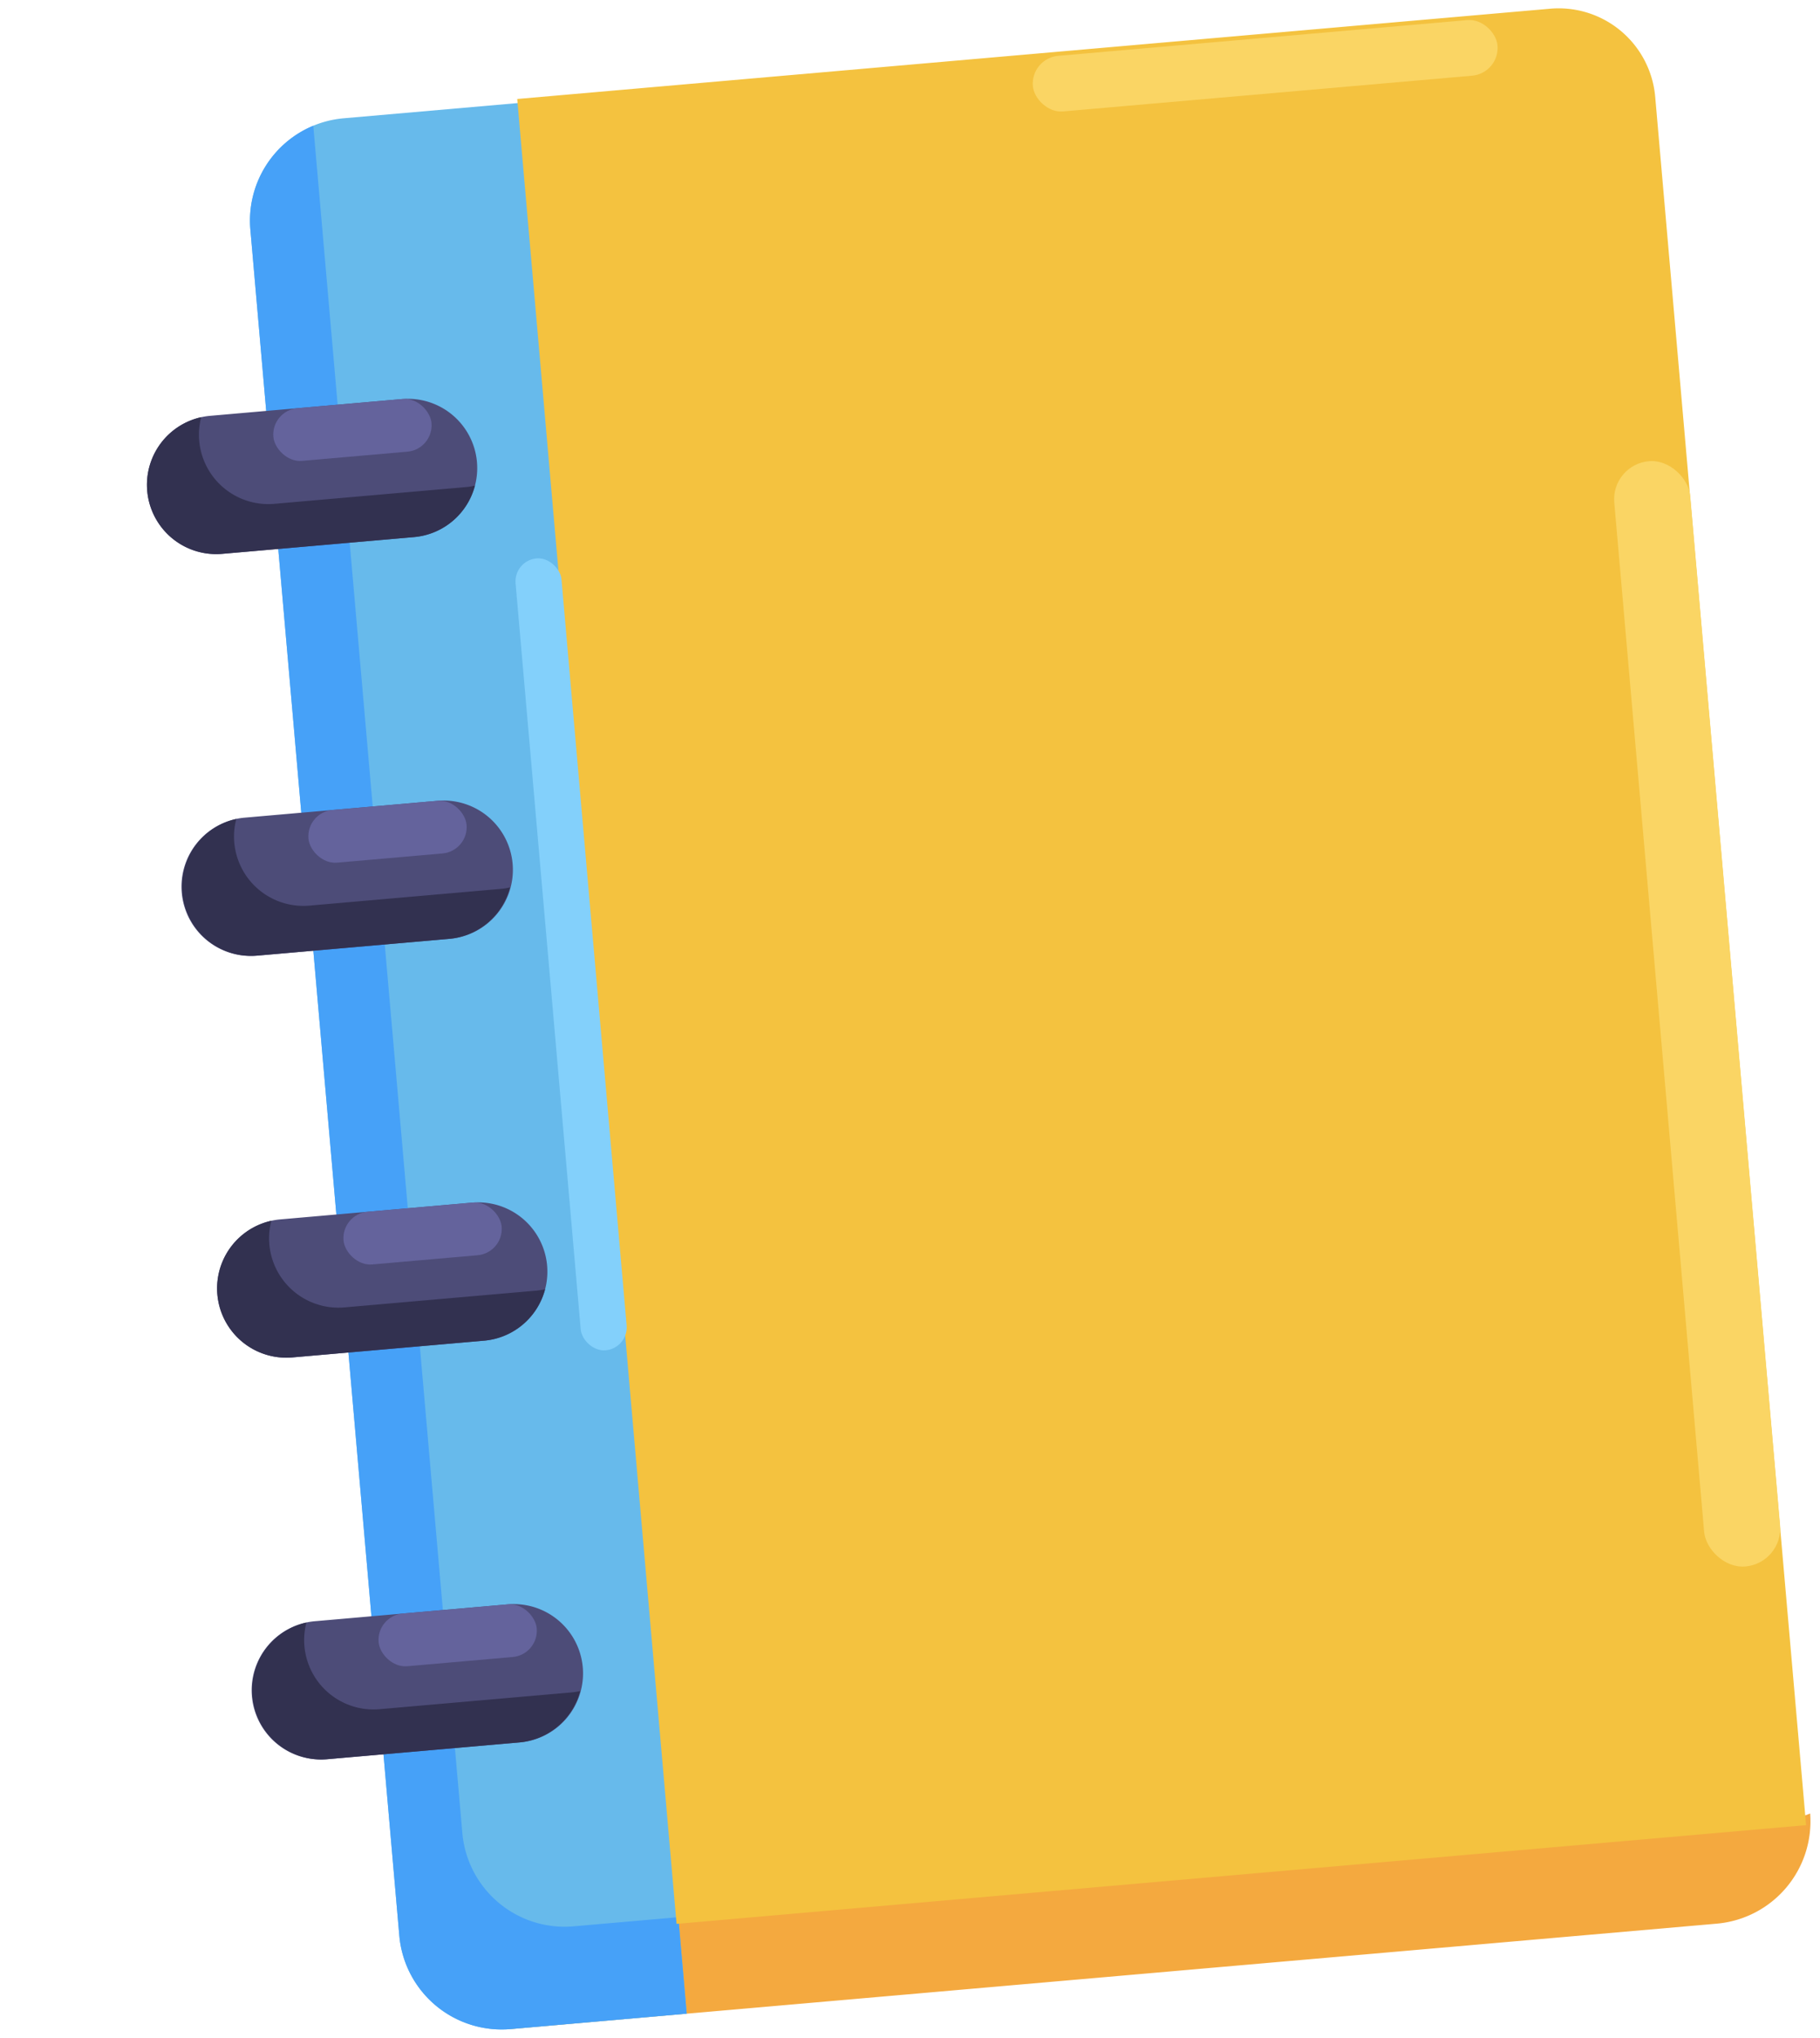 <svg xmlns="http://www.w3.org/2000/svg" width="375.56" height="420.398" viewBox="0 0 375.56 420.398">
  <g id="diary" transform="matrix(0.996, -0.087, 0.087, 0.996, -269.632, -142.412)">
    <path id="Path_89" data-name="Path 89" d="M924.855,588.107H675.979A21.184,21.184,0,0,1,654.8,566.922V213.4A21.208,21.208,0,0,0,640,233.6V586.881a21.208,21.208,0,0,0,21.208,21.208H910.084a21.184,21.184,0,0,0,21.184-20.969A20.951,20.951,0,0,1,924.855,588.107Z" transform="translate(-335.362 -16.565)" fill="#f4a93f"/>
    <path id="Path_90" data-name="Path 90" d="M697.691,209.3H661.208A21.184,21.184,0,0,0,640,230.484V583.766a21.208,21.208,0,0,0,21.208,21.208h36.483Z" transform="translate(-336.372 -13.45)" fill="#67baeb"/>
    <path id="Path_91" data-name="Path 91" d="M675.979,588.107A21.184,21.184,0,0,1,654.8,566.922V213.4A21.208,21.208,0,0,0,640,233.6V586.881a21.208,21.208,0,0,0,21.208,21.208h36.483V588.107Z" transform="translate(-336.372 -16.565)" fill="#46a1f8"/>
    <path id="Path_92" data-name="Path 92" d="M586.217,482.482H546.491a14.291,14.291,0,0,1,0-28.582h39.726a14.291,14.291,0,0,1,0,28.582Z" transform="translate(-254.463 -199.302)" fill="#4d4c78"/>
    <path id="Path_93" data-name="Path 93" d="M586.217,828.881H546.491a14.291,14.291,0,1,1,0-28.581h39.726a14.291,14.291,0,1,1,0,28.581Z" transform="translate(-254.463 -462.503)" fill="#4d4c78"/>
    <path id="Path_94" data-name="Path 94" d="M586.217,1175.281H546.491a14.291,14.291,0,0,1,0-28.582h39.726a14.291,14.291,0,0,1,0,28.582Z" transform="translate(-254.463 -725.704)" fill="#4d4c78"/>
    <path id="Path_95" data-name="Path 95" d="M586.217,1521.681H546.491a14.291,14.291,0,1,1,0-28.581h39.726a14.291,14.291,0,1,1,0,28.581Z" transform="translate(-254.463 -988.906)" fill="#4d4c78"/>
    <path id="Path_96" data-name="Path 96" d="M597.713,473.518H557.987A14.315,14.315,0,0,1,543.7,459.228a13.976,13.976,0,0,1,.841-4.828,14.291,14.291,0,0,0,1.874,28.461h39.726a14.29,14.29,0,0,0,13.45-9.487A12.078,12.078,0,0,1,597.713,473.518Z" transform="translate(-254.383 -199.682)" fill="#323150"/>
    <path id="Path_97" data-name="Path 97" d="M597.713,819.918H557.987A14.315,14.315,0,0,1,543.7,805.627a13.976,13.976,0,0,1,.841-4.828,14.291,14.291,0,0,0,1.873,28.461h39.726a14.291,14.291,0,0,0,13.45-9.487A12.1,12.1,0,0,1,597.713,819.918Z" transform="translate(-254.383 -462.883)" fill="#323150"/>
    <path id="Path_98" data-name="Path 98" d="M597.714,1166.319H557.988a14.315,14.315,0,0,1-14.291-14.291,14.071,14.071,0,0,1,.841-4.828,14.291,14.291,0,0,0,1.873,28.461h39.726a14.315,14.315,0,0,0,13.45-9.463A16.127,16.127,0,0,1,597.714,1166.319Z" transform="translate(-254.384 -726.085)" fill="#323150"/>
    <path id="Path_99" data-name="Path 99" d="M597.714,1512.719H557.988a14.315,14.315,0,0,1-14.291-14.291,14.066,14.066,0,0,1,.841-4.828,14.291,14.291,0,0,0,1.873,28.461h39.726a14.314,14.314,0,0,0,13.45-9.463,16.017,16.017,0,0,1-1.873.12Z" transform="translate(-254.384 -989.286)" fill="#323150"/>
    <path id="Path_100" data-name="Path 100" d="M1159.433,434.207H1020.1a4.8,4.8,0,0,1,0-9.607h139.329a4.8,4.8,0,1,1,0,9.607Z" transform="translate(-621.532 -177.039)" fill="#4d4c78"/>
    <path id="Path_101" data-name="Path 101" d="M1128.738,599.307H1020.1a4.8,4.8,0,0,1,0-9.607h108.634a4.8,4.8,0,1,1,0,9.607Z" transform="translate(-621.532 -302.485)" fill="#4d4c78"/>
    <rect id="Rectangle_126" data-name="Rectangle 126" height="20.399" transform="translate(250.212 233.75)" fill="#231f20"/>
    <path id="Rectangle_138" data-name="Rectangle 138" d="M0,0H214.019a20,20,0,0,1,20,20V377.883a0,0,0,0,1,0,0H0a0,0,0,0,1,0,0V0A0,0,0,0,1,0,0Z" transform="translate(360.842 195)" fill="#f4c23f"/>
    <rect id="Rectangle_131" data-name="Rectangle 131" width="9.511" height="163.981" rx="4.756" transform="translate(351.808 289.761)" fill="#83d0fb"/>
    <rect id="Rectangle_132" data-name="Rectangle 132" width="32.761" height="10.909" rx="5.455" transform="translate(304.637 254.598)" fill="#64639c"/>
    <rect id="Rectangle_133" data-name="Rectangle 133" width="32.761" height="10.909" rx="5.455" transform="translate(304.637 337.797)" fill="#64639c"/>
    <rect id="Rectangle_134" data-name="Rectangle 134" width="32.761" height="10.909" rx="5.455" transform="translate(304.637 420.996)" fill="#64639c"/>
    <rect id="Rectangle_135" data-name="Rectangle 135" width="32.761" height="10.909" rx="5.455" transform="translate(304.637 504.194)" fill="#64639c"/>
    <rect id="Rectangle_136" data-name="Rectangle 136" width="15.732" height="228.876" rx="7.866" transform="translate(579.164 289.761)" fill="#fad564"/>
    <rect id="Rectangle_137" data-name="Rectangle 137" width="96.265" height="11.512" rx="5.756" transform="translate(467.095 195.85)" fill="#fad564"/>
  </g>
</svg>
